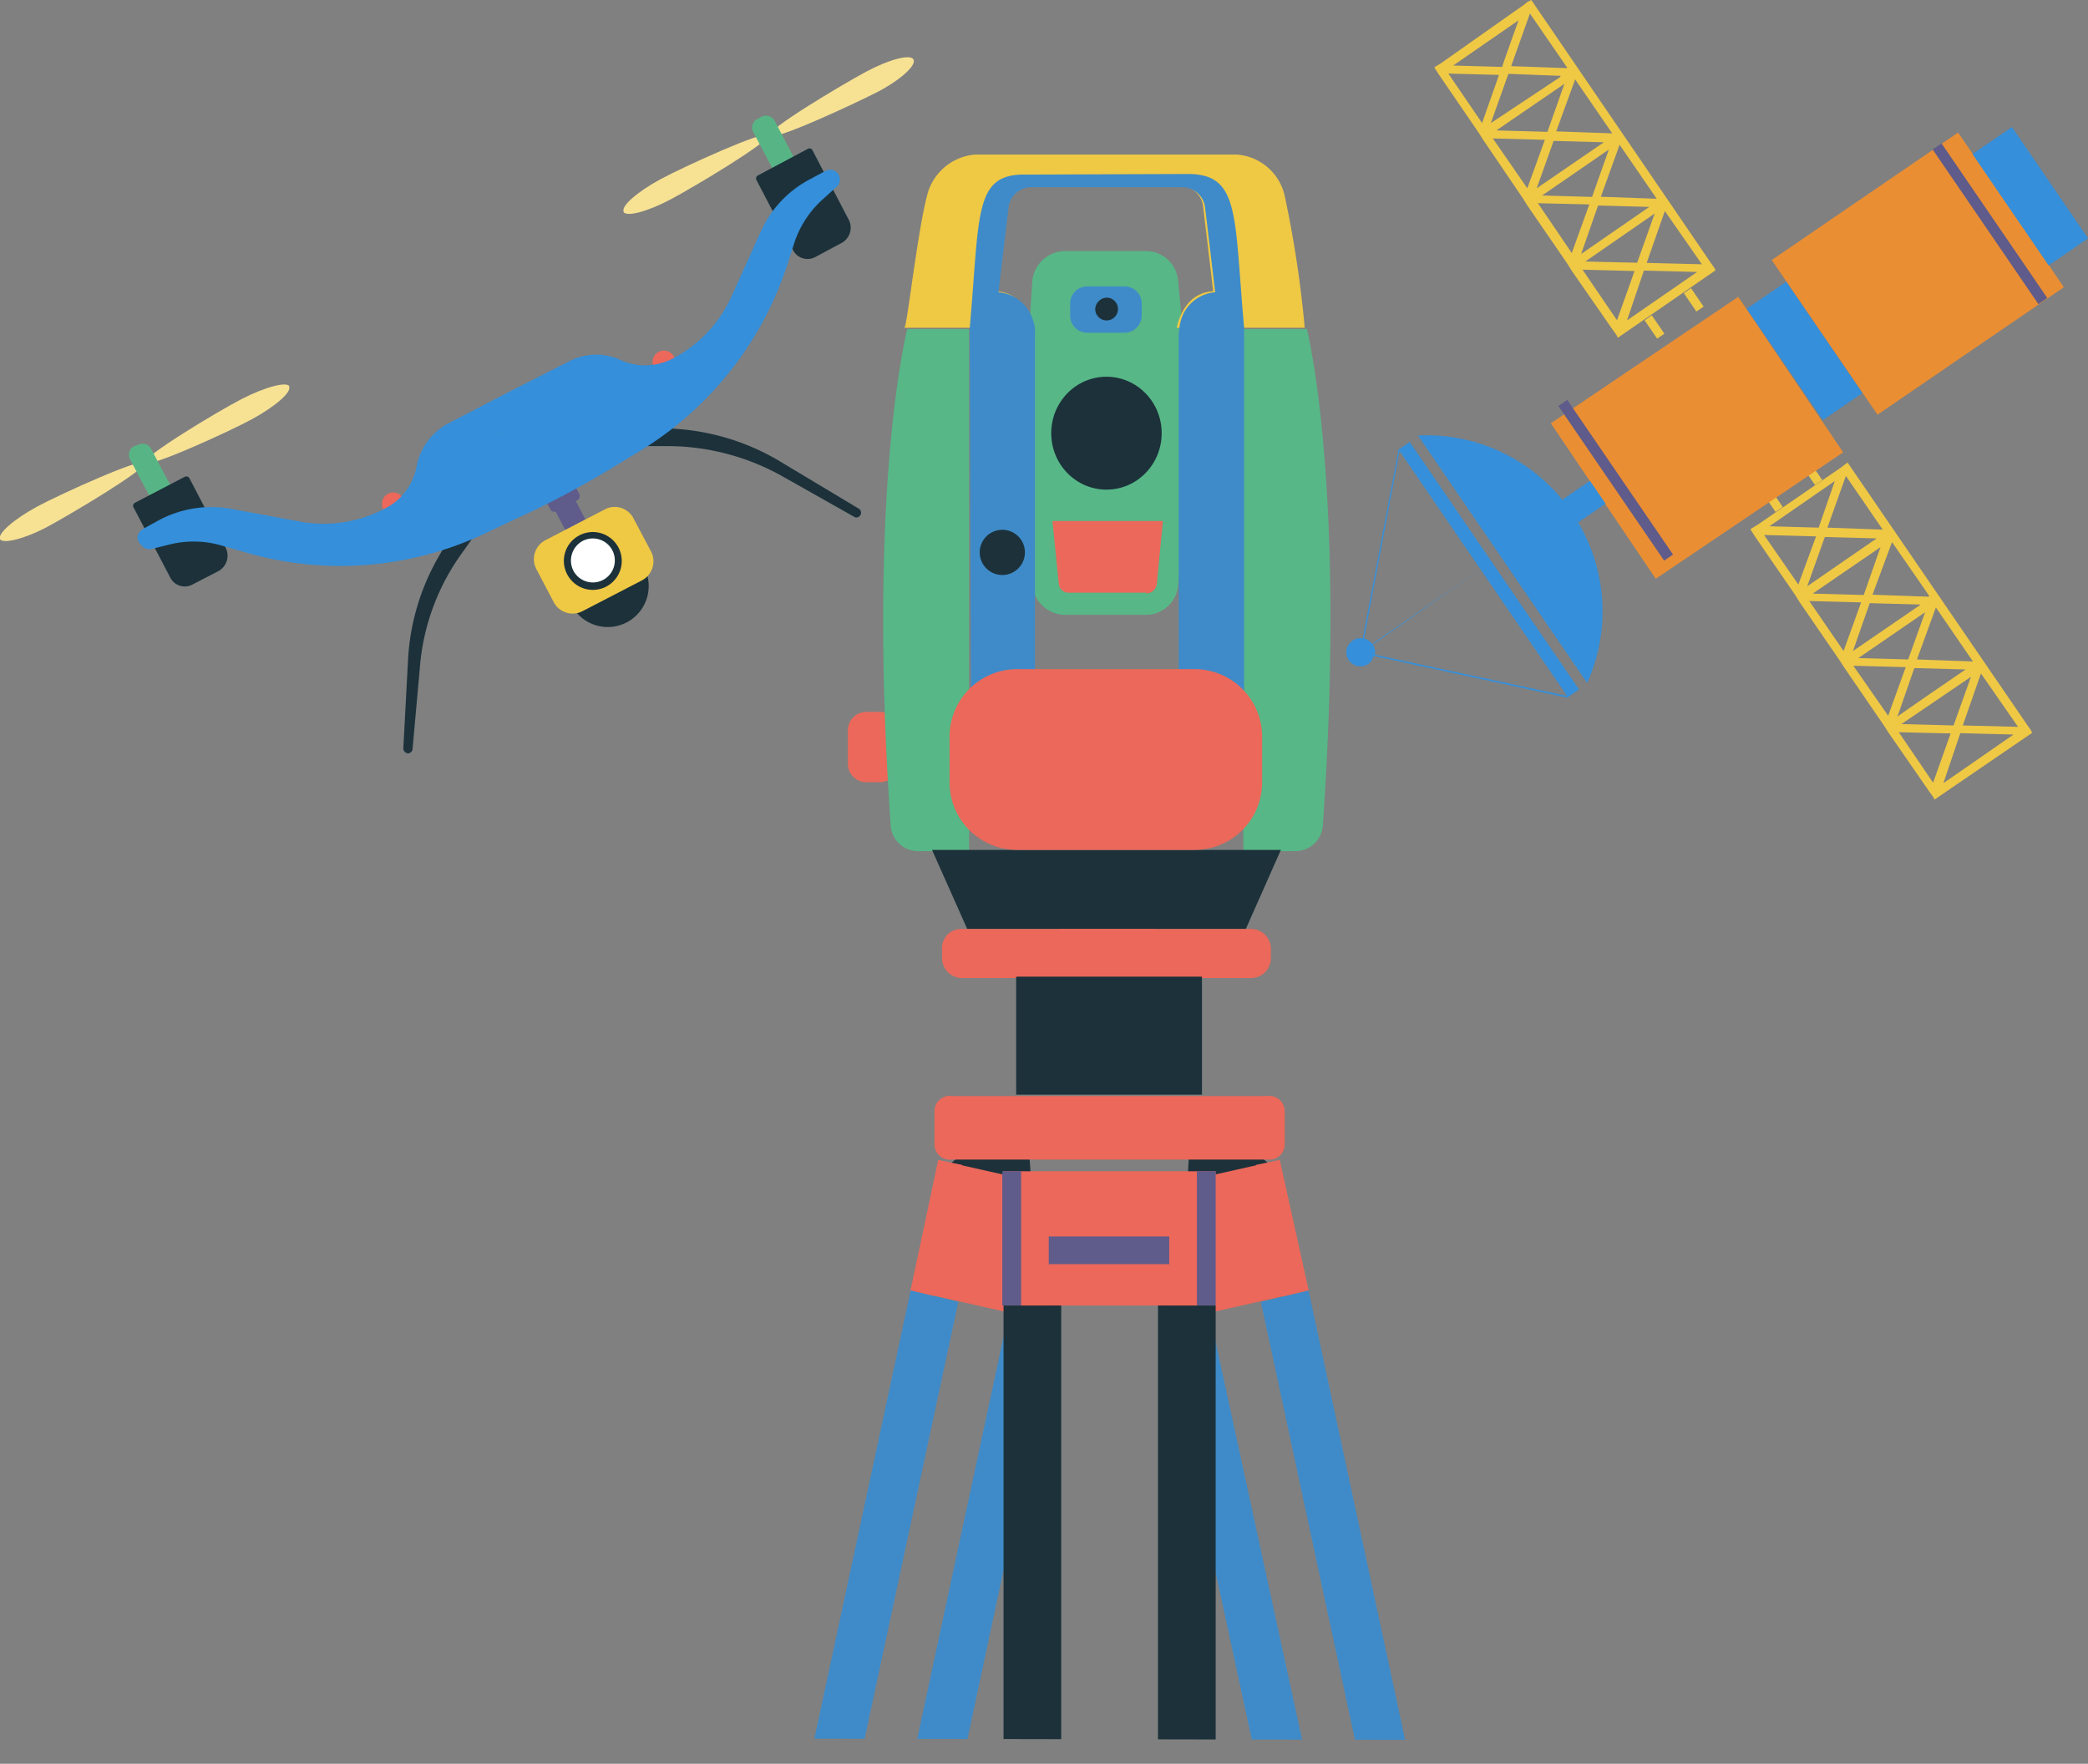 <svg xmlns="http://www.w3.org/2000/svg" xmlns:xlink="http://www.w3.org/1999/xlink" viewBox="0 0 135.74 114.66"><rect x="0" y="0" width="135.74" height="114.66" fill="#808080" stroke="none"/><defs><style>.cls-1{fill:none;}.cls-2{fill:#efc844;}.cls-3{fill:#ea8e33;}.cls-4{fill:#358fda;}.cls-5{fill:#5f5b8a;}.cls-6{clip-path:url(#clip-path);}.cls-7{fill:#1c313a;}.cls-10,.cls-8{fill:#57b787;}.cls-8{stroke:#57b787;stroke-miterlimit:10;}.cls-9{fill:#eb685a;}.cls-11{fill:#3f8bc9;}.cls-12{fill:#494949;opacity:0.3;isolation:isolate;}.cls-13{fill:#f7e294;}.cls-14{fill:#57b585;}.cls-15{fill:#fff;}</style><clipPath id="clip-path"><polygon class="cls-1" points="48.59 5.23 96.41 5.23 96.33 113.11 48.59 113.02 48.59 5.23"/></clipPath></defs><g id="Capa_2" data-name="Capa 2"><g id="Capa_1-2" data-name="Capa 1"><path class="cls-2" d="M99.29.13l-.22.18L93.72,4.08l-.48.3.31.48,2.58,3.77.31.49L99,12.89l.3.48,2.59,3.77.3.48,2.68,3.86.22.3.08.18,6.36-4.39-.09-.17-.22-.31L99.55,0Zm8.94,13.59,2.41,3.46-3.59-.09,1.18-3.37Zm-3.11,7.1-2.24-3.29,3.38.09-1.14,3.2ZM103.06,17l4.51-3.12-1.14,3.2L103.06,17Zm-.27-.49,1.1-3.15,3.33.09Zm4.91-3.59-3.63-.13,1.22-3.38,2.41,3.51Zm-3.11-3.2L103.5,12.8l-3.25-.09Zm-.31-.48-4.38,3L101,9.16l3.28.09Zm.53-.57-3.64-.13,1.23-3.38,2.41,3.51Zm-7.49-.22,4.38-3-1.1,3.12-3.28-.09ZM101.44,5,96.92,8l1.14-3.2,3.38.13Zm.43-.57-3.63-.13L99.46.88l2.41,3.5Zm-4.2-.08-3.2-.09,4.25-2.94S97.67,4.25,97.67,4.3Zm-3.55.43,3.33.09L96.35,8,94.12,4.73ZM97.05,9l3.38.09-1.14,3.15L97.05,9Zm2.9,4.21,3.37.08-1.14,3.16L100,13.24Zm5.82,7.62,1.1-3.24,3.46.09-4.56,3.15Z"/><path class="cls-2" d="M120.11,30.07l-.18.13-.22.17-5.43,3.73-.49.3.31.49,2.59,3.77.3.48,2.59,3.77.31.48,2.58,3.77.31.48,2.67,3.86.22.3.09.18,6.35-4.34-.08-.17-.22-.31-11.7-17.09Zm8.67,13.71,2.41,3.47-3.59-.09,1.18-3.38Zm-3.11,7.1-2.23-3.28,3.37.08-1.14,3.2Zm-2.06-3.81L128.13,44,127,47.16l-3.38-.09Zm-.26-.48,1.1-3.16,3.33.09S123.35,46.55,123.35,46.59ZM128.26,43l-3.64-.13,1.23-3.38L128.26,43Zm-3.11-3.2-1.1,3.07-3.24-.09Zm-.31-.48-4.38,3,1.09-3.11,3.29.09Zm.53-.53-3.64-.13L123,35.24l2.42,3.5Zm-7.5-.22,4.38-3-1.09,3.11-3.29-.09ZM122,35l-4.51,3.11,1.14-3.2L122,35Zm.44-.57-3.64-.13L120,30.94l2.41,3.51Zm-4.21-.13-3.2-.09,4.25-2.94Zm-3.55.48,3.38.09L116.91,38l-2.24-3.24Zm2.94,4.29,3.37.09-1.14,3.16-2.23-3.25Zm2.89,4.21,3.38.09-1.14,3.16L120.5,43.3Zm5.83,7.63,1.1-3.25,3.46.09-4.56,3.16Z"/><rect class="cls-2" x="107.27" y="20.53" width="0.57" height="1.45" transform="translate(6.78 64.43) rotate(-34.37)"/><rect class="cls-2" x="109.82" y="18.77" width="0.57" height="1.45" transform="translate(8.22 65.56) rotate(-34.37)"/><rect class="cls-2" x="114.97" y="31.8" width="0.57" height="1.45" transform="translate(1.76 70.74) rotate(-34.37)"/><rect class="cls-2" x="117.53" y="30.05" width="0.57" height="1.45" transform="translate(3.2 71.88) rotate(-34.37)"/><rect class="cls-3" x="117.34" y="11.7" width="14.68" height="12.18" transform="translate(11.72 73.49) rotate(-34.37)"/><rect class="cls-3" x="102.6" y="21.75" width="14.68" height="12.18" transform="matrix(0.83, -0.56, 0.56, 0.83, 3.48, 66.92)"/><rect class="cls-4" x="115.76" y="18.43" width="3.11" height="8.77" transform="translate(7.6 70.21) rotate(-34.37)"/><rect class="cls-4" x="130.43" y="8.38" width="3.11" height="8.77" transform="translate(15.84 76.73) rotate(-34.37)"/><rect class="cls-5" x="104.69" y="25.13" width="0.7" height="12.18" transform="translate(0.71 64.75) rotate(-34.37)"/><rect class="cls-5" x="129.02" y="8.46" width="0.7" height="12.18" transform="translate(14.37 75.57) rotate(-34.37)"/><rect class="cls-4" x="101.03" y="31.98" width="3.11" height="1.8" transform="translate(-0.65 63.65) rotate(-34.37)"/><path class="cls-4" d="M102.18,33.31a11.35,11.35,0,0,1,1,11.09l-11-16.09a11.41,11.41,0,0,1,10,5Z"/><rect class="cls-4" x="96.35" y="27.28" width="0.88" height="19.5" transform="translate(-4.01 61.1) rotate(-34.37)"/><path class="cls-4" d="M102,45.27l-.09.09L89.3,42.64a.9.9,0,0,1-.36.53.91.91,0,1,1-1-1.53.83.83,0,0,1,.65-.14l2.33-12.27H91L88.68,41.5a1,1,0,0,1,.53.36L96.26,37l0,0L89.25,41.9a.89.89,0,0,1,.13.66L102,45.27Z"/><g class="cls-6"><polygon class="cls-7" points="77.15 77.77 77.32 74.51 81.15 74.51 82.78 75.9 77.15 77.77"/><polygon class="cls-7" points="67.12 77.77 66.87 74.51 63.12 74.51 61.49 75.9 67.12 77.77"/><rect class="cls-8" x="67.28" y="23.43" width="9.3" height="9.38"/><path class="cls-8" d="M67.61,18.29a1.66,1.66,0,0,1,1.63-1.47h5.22a1.6,1.6,0,0,1,1.63,1.47l.49,5.14h-9.3Z"/><path class="cls-8" d="M67.61,38a1.66,1.66,0,0,0,1.63,1.47h5.22A1.6,1.6,0,0,0,76.09,38l.49-5.14h-9.3Z"/><path class="cls-9" d="M74.54,38.53H69.48a.64.64,0,0,1-.65-.58l-.41-4.08H75.6L75.2,38a.71.71,0,0,1-.66.58Z"/><path class="cls-9" d="M58.39,47.5v2.12a1.2,1.2,0,0,1-1.23,1.23h-.81a1.2,1.2,0,0,1-1.23-1.23V47.5a1.2,1.2,0,0,1,1.23-1.22h.81A1.2,1.2,0,0,1,58.39,47.5Z"/><ellipse class="cls-7" cx="71.93" cy="28.16" rx="3.59" ry="3.67"/><path class="cls-2" d="M60.26,12.74c-.65,2.53-1.3,8.57-1.47,8.57h8.33s-.33-2.29-2.37-2.37l.65-5.55a1.5,1.5,0,0,1,1.47-1.3h9.88a1.49,1.49,0,0,1,1.46,1.3l.66,5.55c-2,.08-2.37,2.37-2.37,2.37h8.32a71.79,71.79,0,0,0-1.3-8.57,3.44,3.44,0,0,0-3.1-2.69H63.36a3.51,3.51,0,0,0-3.1,2.69Z"/><path class="cls-10" d="M84.91,21.39H80.83V55.33h3.34A1.79,1.79,0,0,0,86,53.62c1.55-22.28-1.06-32.31-1.06-32.31Z"/><path class="cls-10" d="M59,21.39H63V55.33H59.69a1.78,1.78,0,0,1-1.79-1.71C56.35,31.34,59,21.31,59,21.31Z"/><polygon class="cls-7" points="60.59 55.25 83.27 55.25 80.99 60.39 62.88 60.39 60.59 55.25"/><rect class="cls-9" x="70.3" y="60.39" width="3.18" height="3.18"/><rect class="cls-9" x="73.48" y="60.39" width="1.55" height="3.18"/><rect class="cls-9" x="68.83" y="60.39" width="1.55" height="3.18"/><path class="cls-9" d="M61.24,61.7v.57a1.3,1.3,0,0,0,1.31,1.31H81.32a1.29,1.29,0,0,0,1.3-1.31V61.7a1.29,1.29,0,0,0-1.3-1.31H62.55A1.24,1.24,0,0,0,61.24,61.7Z"/><path class="cls-11" d="M74.22,19.76v.73a1.12,1.12,0,0,1-1.15,1.14H70.71a1.11,1.11,0,0,1-1.14-1.14v-.73a1.11,1.11,0,0,1,1.14-1.14h2.36A1.11,1.11,0,0,1,74.22,19.76Z"/><path class="cls-7" d="M71.93,19.35a.74.74,0,1,1-.73.73A.78.78,0,0,1,71.93,19.35Z"/><path class="cls-11" d="M66.71,11.35c-3.43-.08-3,2.53-3.67,10L63.12,45l4.16-1.47V21.72a2.09,2.09,0,0,0-.16-1A2.53,2.53,0,0,0,64.91,19l.66-5.55A1.49,1.49,0,0,1,67,12.17h9.87a1.5,1.5,0,0,1,1.47,1.3L79,19a2.52,2.52,0,0,0-2.2,1.72,4.11,4.11,0,0,0-.17,1V43.5l4.25,1.72V21.31c-.66-7.35-.25-10-3.67-10Z"/><path class="cls-9" d="M82.05,47.91v2.94a4.39,4.39,0,0,1-4.41,4.4H66.14a4.39,4.39,0,0,1-4.41-4.4V47.91a4.39,4.39,0,0,1,4.41-4.41h11.5A4.39,4.39,0,0,1,82.05,47.91Z"/><circle class="cls-7" cx="65.16" cy="35.91" r="1.47"/><path class="cls-7" d="M65.16,35a.9.9,0,1,1-.9.89A.9.9,0,0,1,65.16,35Z"/><polygon class="cls-9" points="73.73 77.53 83.19 75.41 85.07 83.89 75.6 86.02 73.73 77.53"/><polygon class="cls-9" points="81.64 75.73 83.19 75.41 85.07 83.89 83.44 84.3 81.64 75.73"/><polygon class="cls-12" points="73.73 77.53 74.54 77.37 76.42 85.85 75.6 86.02 73.73 77.53"/><polygon class="cls-9" points="70.46 77.53 61 75.41 59.2 83.89 68.67 86.02 70.46 77.53"/><polygon class="cls-9" points="62.55 75.73 61 75.41 59.2 83.89 60.75 84.3 62.55 75.73"/><polygon class="cls-12" points="70.46 77.53 69.65 77.37 67.85 85.85 68.67 86.02 70.46 77.53"/><path class="cls-9" d="M61.9,71.25H82.38a1,1,0,0,1,1.14,1v2.13a1,1,0,0,1-1.14,1H61.9a1,1,0,0,1-1.15-1V72.22A1,1,0,0,1,61.9,71.25Z"/><rect class="cls-7" x="66.06" y="63.49" width="12.08" height="7.67"/><rect class="cls-9" x="65.24" y="76.14" width="13.79" height="8.73"/><rect class="cls-5" x="68.18" y="80.38" width="7.83" height="1.8"/><rect class="cls-5" x="77.81" y="76.14" width="1.22" height="8.73"/><rect class="cls-5" x="65.16" y="76.14" width="1.22" height="8.73"/><polygon class="cls-11" points="91.68 114.66 85.07 83.89 81.97 84.63 88.42 114.66 91.68 114.66"/><polygon class="cls-11" points="84.99 114.66 78.62 85.36 75.52 86.02 81.72 114.66 84.99 114.66"/><rect class="cls-7" x="75.28" y="84.87" width="3.75" height="29.78"/><polygon class="cls-11" points="62.55 114.66 68.67 86.02 65.57 85.36 59.28 114.66 62.55 114.66"/><rect class="cls-7" x="65.24" y="84.87" width="3.75" height="29.78"/><polyline class="cls-11" points="52.59 114.66 55.86 114.66 62.3 84.63 59.2 83.89"/></g><path class="cls-7" d="M31.12,34.52l-1.77.21-.82,1.43a15,15,0,0,0-2,6.66l-.31,5.83a.33.33,0,0,0,.38.32h0c.13-.07.23-.17.22-.28l.47-5.23A14.65,14.65,0,0,1,30,36l1.08-1.52Z"/><path class="cls-7" d="M41.46,29.11l1.12-1.34,1.64.13a15.13,15.13,0,0,1,6.63,2.18l5,3a.31.31,0,0,1,0,.5h0a.29.29,0,0,1-.35,0L50.93,31a15.3,15.3,0,0,0-7.65-2l-1.82,0Z"/><path class="cls-13" d="M18.82,25.13c-.13-.35-1.53,0-3.09.8S9.2,29.73,9.4,30.1s5.52-2.05,7-2.86,2.58-1.75,2.39-2.11Z"/><path class="cls-13" d="M0,35.05c.18.32,1.58,0,3.09-.81s6.53-3.8,6.33-4.16-5.52,2.05-7,2.85S-.17,34.68,0,35.05Z"/><path class="cls-14" d="M11.18,33.14c.33-.18.81.14.64-.19l-2-3.78A.62.62,0,0,0,9,28.91L8.73,29a.63.63,0,0,0-.27.87l2,3.79c.17.32.18-.26.5-.43l.25-.13Z"/><path class="cls-7" d="M11.05,37.51,8.69,33a.22.22,0,0,1,.09-.32L12,31a.23.23,0,0,1,.32.1l2.35,4.51a1.14,1.14,0,0,1-.46,1.51L12.51,38A1.06,1.06,0,0,1,11.05,37.51Z"/><path class="cls-13" d="M59.38,3.86c-.2-.36-1.58,0-3.09.81S49.76,8.47,50,8.84,55.48,6.78,57,6s2.58-1.75,2.39-2.12Z"/><path class="cls-13" d="M40.52,13.76c.19.37,1.57,0,3.08-.8s6.53-3.8,6.34-4.17-5.52,2.06-7,2.86-2.59,1.75-2.39,2.11Z"/><path class="cls-14" d="M51.71,11.83c.33-.17.82.15.66-.14l-2-3.82a.64.64,0,0,0-.88-.27l-.24.13a.63.63,0,0,0-.27.88l2,3.78c.18.33.18-.25.51-.43l.24-.13Z"/><path class="cls-7" d="M51.54,16.23l-2.36-4.52a.22.22,0,0,1,.1-.31l3.23-1.72a.21.21,0,0,1,.31.09l2.36,4.52a1.13,1.13,0,0,1-.46,1.5L53,16.71A1.06,1.06,0,0,1,51.54,16.23Z"/><path class="cls-5" d="M36.38,29.72l1.29,2.41a.32.32,0,0,1-.12.38l-.45.24a.3.3,0,0,1-.37-.12l-1.29-2.41a.31.31,0,0,1,.11-.38L36,29.6A.28.28,0,0,1,36.38,29.72Z"/><path class="cls-5" d="M35.44,30.22l1.29,2.41a.32.32,0,0,1-.12.38l-.45.24a.3.3,0,0,1-.37-.12L34.5,30.72a.29.29,0,0,1,.12-.37l.44-.24A.27.27,0,0,1,35.44,30.22Z"/><path class="cls-9" d="M42.81,22.88a.74.74,0,0,1,.7,1.31.75.75,0,0,1-1-.31A.74.74,0,0,1,42.81,22.88Z"/><path class="cls-9" d="M25.22,32.1a.74.74,0,1,1-.31,1A.75.75,0,0,1,25.22,32.1Z"/><path class="cls-4" d="M9.29,34.41a.59.59,0,0,0-.12,1,.65.65,0,0,0,.67.28l1.25-.31a6.48,6.48,0,0,1,3.3.08l1.6.46A22,22,0,0,0,31.27,34.8l2.11-1a59.75,59.75,0,0,0,6.19-3.25l2-1.21a22.28,22.28,0,0,0,9.57-12l.51-1.59A6.59,6.59,0,0,1,53.44,13l1-.9a.64.64,0,0,0-.76-1l-1,.54A7.14,7.14,0,0,0,49.48,15l-1.9,4.21a8.47,8.47,0,0,1-3.85,4.1h0a3.86,3.86,0,0,1-3.35.11h0a3.81,3.81,0,0,0-3.42.09l-3.94,2-3.94,2.05a4,4,0,0,0-2,2.77h0a3.83,3.83,0,0,1-2,2.7h0a8.54,8.54,0,0,1-5.57.88l-4.53-.84a7.25,7.25,0,0,0-4.6.72l-1,.55Z"/><line class="cls-1" x1="34.03" y1="31.6" x2="33.99" y2="31.63"/><path class="cls-11" d="M32.22,28.11a.2.2,0,0,1,.25.08"/><path class="cls-7" d="M36.28,37.7l.87,1.63a2.66,2.66,0,1,0,4.72-2.46L41,35.23Z"/><rect class="cls-5" x="36.22" y="32.32" width="1.48" height="1.9" transform="translate(-11.23 21) rotate(-27.71)"/><path class="cls-2" d="M41.19,33.71l1.13,2.13a1.4,1.4,0,0,1-.57,1.88l-3.86,2A1.39,1.39,0,0,1,36,39.15L34.87,37a1.39,1.39,0,0,1,.58-1.88l3.86-2A1.37,1.37,0,0,1,41.19,33.71Z"/><path class="cls-7" d="M37.67,34.8a1.88,1.88,0,1,1-.8,2.53A1.87,1.87,0,0,1,37.67,34.8Z"/><path class="cls-15" d="M37.87,35.17a1.43,1.43,0,1,1-.59,1.94A1.45,1.45,0,0,1,37.87,35.17Z"/></g></g></svg>